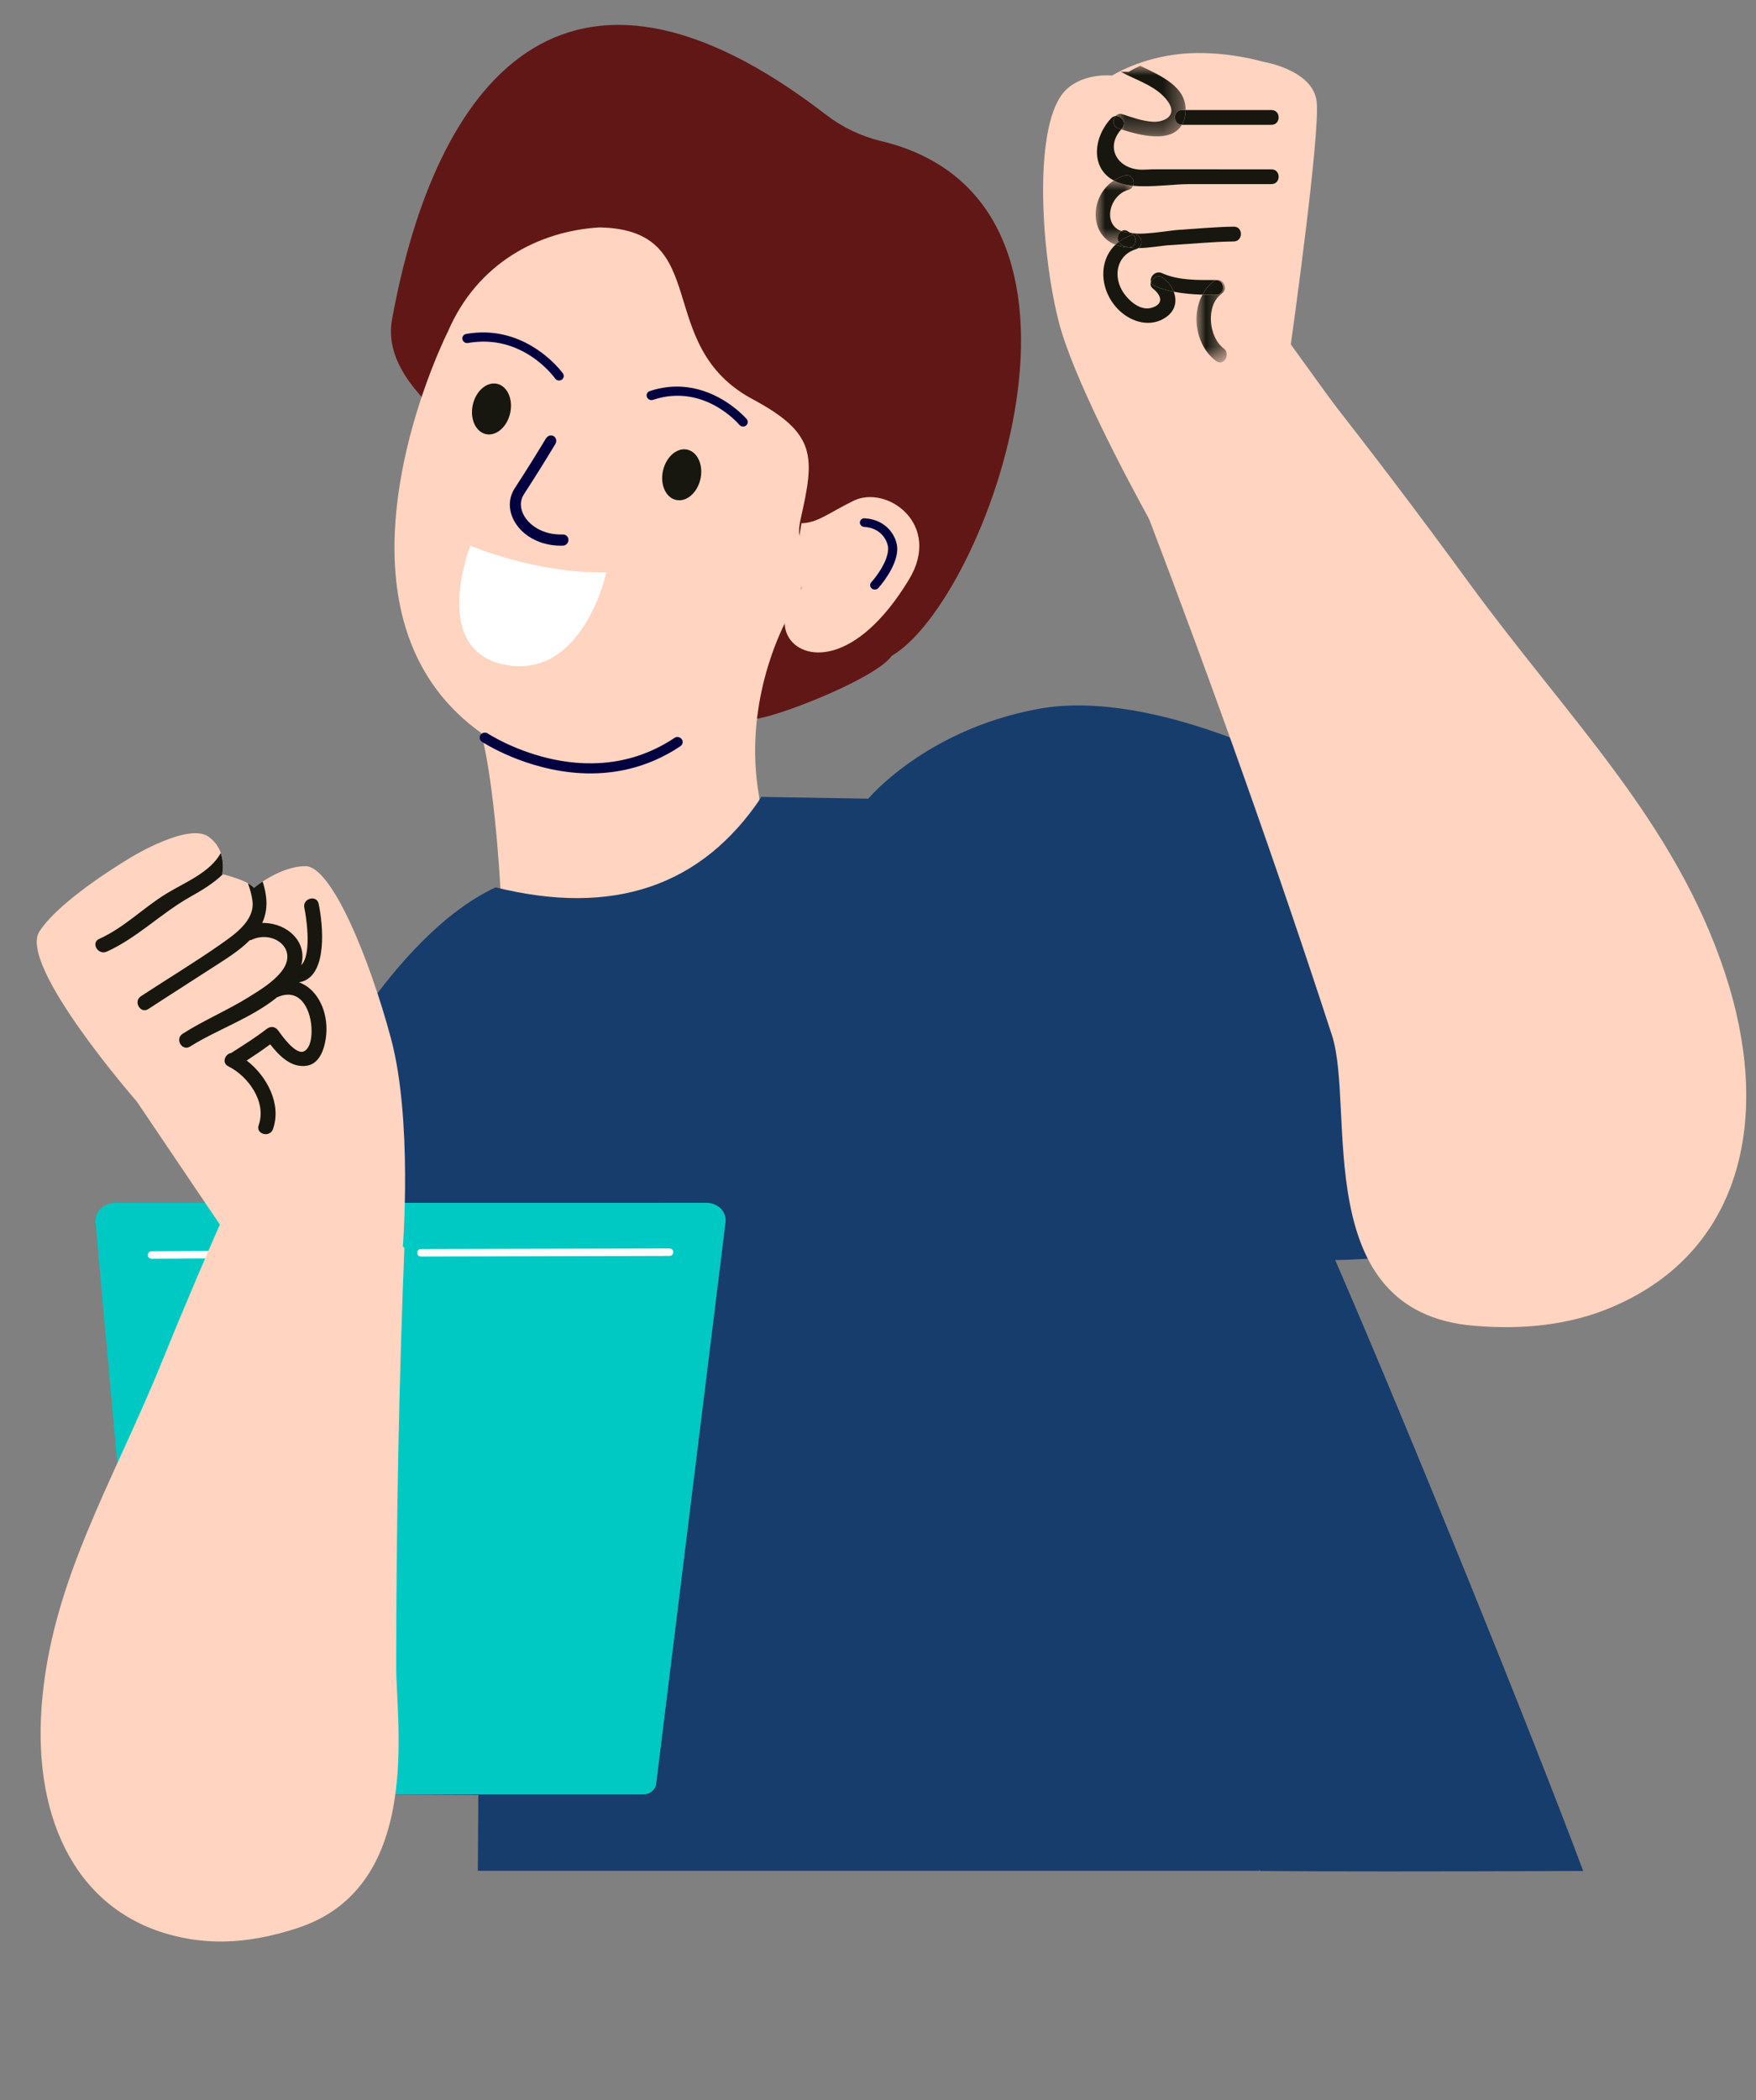 <svg xmlns="http://www.w3.org/2000/svg" xmlns:xlink="http://www.w3.org/1999/xlink" width="92" height="110" viewBox="0 0 92 110">
    <rect x="0" y="0" width="92" height="110" fill="#808080" stroke="none"/>
    <defs>
        <path id="w8w84vqlha" d="M0 0L92 0 92 110 0 110z"/>
        <path id="actijyryhc" d="M0 0L3.673 0 3.673 3.699 0 3.699z"/>
        <path id="knq9hf7eke" d="M0 0L1.961 0 1.961 3.364 0 3.364z"/>
        <path id="guampcz5mg" d="M0 0L1.587 0 1.587 4.327 0 4.327z"/>
        <path id="1i2ax8jbyi" d="M30.074 2.393c-1.468.002-2.938.005-4.408.01-2.338.004-4.678.01-7.018.016l-1.595.004c-.262 0-.262.392 0 .392l4.408-.01c2.338-.006 4.678-.01 7.017-.017l1.596-.004c.264 0 .264-.391.001-.391z"/>
    </defs>
    <g fill="none" fill-rule="evenodd">
        <g>
            <g>
                <g>
                    <g transform="translate(-40, -1050) translate(16, 612) translate(0, 74) translate(24, 364)">
                        <mask id="cvyegwsfyb" fill="#fff">
                            <use xlink:href="#w8w84vqlha"/>
                        </mask>
                        <g mask="url(#cvyegwsfyb)">
                            <g>
                                <path fill="#FFD4C0" d="M72.573 19.056S74.135 7.977 73.926 6.32c-.208-1.658-2.808-2.072-2.808-2.072s-2.082-.62-4.266-.414c-2.184.207-3.642 1.14-3.642 1.14s-1.444-.165-2.392.725c-1.769 1.656-1.353 8.387-.418 12.115.735 2.922 3.579 8.263 4.774 10.433l9.725-5.975-2.326-3.216z" transform="translate(-4.945, -1.015)"/>
                                <g>
                                    <g transform="translate(-4.945, -1.015) translate(62.349, 4.461) translate(1.039, 0)">
                                        <mask id="4d0jbn0kzd" fill="#fff">
                                            <use xlink:href="#actijyryhc"/>
                                        </mask>
                                        <path fill="#17170F" d="M2.76 1.89c.487.707-.176 1.07-.789 1.042-.545-.027-1.09-.225-1.602-.394-.161-.052-.286 0-.369.093.307-.037.607.366.332.658-.014.014-.018.026-.031.04.98.318 2.604.744 3.175-.24-.486-.017-.482-.772.014-.772h.183C3.697 1.102 2.413.537 1.293 0 .904.182.682.322.682.322S.513.306.267.314c.884.466 1.94.772 2.493 1.576" mask="url(#4d0jbn0kzd)"/>
                                    </g>
                                    <path fill="#17170F" d="M1.038 2.632c-.075.01-.15.038-.218.108-.967 1.023-1.085 2.63.133 3.27.167-.11.35-.202.56-.261.354-.103.556.272.448.535.952.092 2.083-.087 2.985-.087H9.21c.502 0 .502-.773 0-.773H3.436c-.307-.006-.616 0-.925.017C1.218 5.489.438 4.336 1.34 3.33c-.048-.016-.097-.03-.142-.046-.314-.103-.326-.465-.16-.652" transform="translate(-4.945, -1.015) translate(62.349, 4.461)"/>
                                    <path fill="#17170F" d="M1.038 2.632c-.165.187-.153.549.161.652l.141.046c.012-.014.016-.028.03-.042.275-.291-.024-.695-.332-.656M4.515 3.088c.005 0 .009.003.015.003h4.68c.502 0 .502-.774 0-.774H4.711c-.002.092-.006.184-.022.282-.034.194-.096.353-.174.489" transform="translate(-4.945, -1.015) translate(62.349, 4.461)"/>
                                    <path fill="#17170F" d="M4.515 3.088c.078-.136.14-.295.174-.489.016-.098.02-.19.022-.282H4.53c-.497 0-.501.755-.015.771" transform="translate(-4.945, -1.015) translate(62.349, 4.461)"/>
                                    <g transform="translate(-4.945, -1.015) translate(62.349, 4.461) translate(0, 6.009)">
                                        <mask id="poaiwshb3f" fill="#fff">
                                            <use xlink:href="#knq9hf7eke"/>
                                        </mask>
                                        <path fill="#17170F" d="M.953 0c-1.255.818-1.314 2.823.082 3.364.054-.05.106-.102.166-.146-.114-.205-.02-.465.151-.568C.361 2.31.692.78 1.72.485c.126-.037.203-.116.242-.211-.172-.017-.34-.04-.498-.077C1.27.15 1.105.079.953 0" mask="url(#poaiwshb3f)"/>
                                    </g>
                                    <path fill="#17170F" d="M1.512 5.748c-.209.06-.393.153-.559.261.152.08.316.15.51.197.157.037.326.06.498.077.108-.262-.095-.637-.45-.535M1.978 8.85c.406-.065.58.497.256.7.588-.007 1.262-.134 1.62-.154 1.126-.063 2.253-.181 3.38-.196.501-.006.501-.781 0-.774-.963.013-1.926.108-2.887.167-.506.03-2.278.368-2.639.093-.13-.099-.254-.087-.355-.027.108.039.223.073.366.078.113.004.198.05.26.113" transform="translate(-4.945, -1.015) translate(62.349, 4.461)"/>
                                    <path fill="#17170F" d="M1.201 9.227c.206-.155.438-.289.727-.373.018-.005.033-.001.05-.004-.061-.063-.146-.109-.26-.113-.142-.005-.257-.04-.366-.078-.17.103-.265.363-.15.568M1.732 9.509l-.013.002c-.26-.01-.485-.06-.684-.138-.932.88-.816 2.468.201 3.442.658.63 1.666.91 2.46.346.499-.354.573-.868.392-1.328-.345-.069-.684-.159-1.005-.304-.108-.05-.165-.126-.188-.209-.042.118-.024.25.11.355.453.356.572.812-.076 1.001-.572.167-1.143-.326-1.446-.752-.604-.847-.41-2.016.651-2.323.04-.012.069-.032.1-.052-.182.002-.35-.013-.502-.04" transform="translate(-4.945, -1.015) translate(62.349, 4.461)"/>
                                    <path fill="#17170F" d="M1.732 9.509c-.164-.03-.312-.075-.417-.155-.05-.037-.087-.08-.114-.127-.06.044-.112.096-.166.146.2.077.425.128.684.138l.013-.002M1.978 8.85c.211.215.13.66-.246.659.152.027.32.042.502.04.325-.202.15-.764-.256-.699" transform="translate(-4.945, -1.015) translate(62.349, 4.461)"/>
                                    <path fill="#17170F" d="M1.732 9.509c.375.002.457-.444.246-.659-.018.003-.031 0-.05.004-.288.084-.521.219-.727.373.027.046.064.09.114.127.105.08.253.125.417.155M3.555 11.129c.242.19.43.438.533.704.495.099 1.004.141 1.51.155.15-.273.34-.523.607-.713.038-.026.074-.038.11-.048-.007-.001-.01-.005-.018-.005-.918 0-1.97.027-2.82-.36-.345-.158-.653.19-.582.458.083-.226.404-.393.66-.191" transform="translate(-4.945, -1.015) translate(62.349, 4.461)"/>
                                    <path fill="#17170F" d="M3.084 11.529c.32.145.66.235 1.004.304-.104-.266-.29-.514-.533-.704-.256-.201-.577-.034-.66.191.024.083.08.16.189.209" transform="translate(-4.945, -1.015) translate(62.349, 4.461)"/>
                                    <g transform="translate(-4.945, -1.015) translate(62.349, 4.461) translate(5.281, 11.212)">
                                        <mask id="0umobti2hh" fill="#fff">
                                            <use xlink:href="#guampcz5mg"/>
                                        </mask>
                                        <path fill="#17170F" d="M1.016.785C.786.785.55.782.316.777-.296 1.88.001 3.49 1.028 4.252c.402.3.79-.373.392-.668C.631 2.998.478 1.329 1.317.731c.365-.26.08-.831-.282-.716.48.021.475.77-.02.77" mask="url(#0umobti2hh)"/>
                                    </g>
                                    <path fill="#17170F" d="M5.597 11.989c.235.004.47.007.7.007.495 0 .499-.748.019-.77-.036.011-.074.023-.112.05-.265.19-.457.44-.607.713" transform="translate(-4.945, -1.015) translate(62.349, 4.461)"/>
                                </g>
                                <g>
                                    <g>
                                        <path fill="#030241" d="M14.108 38.414c1.717 0 3.63-.426 5.444-1.746.126-.092.15-.264.052-.384-.1-.12-.282-.141-.408-.048-4.772 3.474-10.338.324-10.393.292-.138-.08-.316-.04-.4.09-.084.128-.042.295.095.375.038.023 2.5 1.421 5.61 1.421" transform="translate(-4.945, -1.015) translate(16.025, 0) translate(22.975, 30.515) rotate(15) translate(-22.975, -30.515) translate(6.469, 3.346)"/>
                                        <path fill="#621717" d="M22.47 2.677c-1.08.03-2.153-.175-3.14-.586C3.298-4.589-.885 5.79.148 18.344c.287 3.5 5.64 5.586 14.903 7.576 6.678 1.434 6.371 8.92 9.081 7.618 1.342-.644 5.381-3.647 5.866-4.965 4.048-4.082 6.043-26.258-7.528-25.896z" transform="translate(-4.945, -1.015) translate(16.025, 0) translate(22.975, 30.515) rotate(15) translate(-22.975, -30.515) translate(6.469, 3.346)"/>
                                        <path fill="#FFD4C0" d="M27.345 53.267c1.348.014 3.318-3.532 2.653-7.19-1.016-.242-2.38-1.142-3.915-1.4-1.31-.218-.622-6.617-.88-7.161-2.106-4.453-1.088-8.825-1.12-8.847l1.09-4.975c-.794.813-1.583.693-1.642-.787-.133-3.368-.335-4.556-4.049-5.425-5.86-1.37-4.24-8.067-10.08-6.618-3 .993-5.705 3.432-6.266 7.34 0 0-.606 2.909-.485 6.543.048 1.381.198 2.867.526 4.34.832 3.723 2.802 7.355 7.088 8.96 2.19 3.859 5.76 15.452 5.065 16.152-.61.61 5.197-.998 12.015-.932z" transform="translate(-4.945, -1.015) translate(16.025, 0) translate(22.975, 30.515) rotate(15) translate(-22.975, -30.515) translate(6.469, 3.346)"/>
                                        <path fill="#030241" d="M15.646 38.768c1.615 0 3.415-.41 5.12-1.683.119-.09.142-.254.049-.37-.094-.116-.265-.136-.384-.047-4.488 3.349-9.722.313-9.775.282-.13-.077-.297-.038-.376.086-.079.124-.04.285.09.362.036.022 2.352 1.37 5.276 1.37" transform="translate(-4.945, -1.015) translate(16.025, 0) translate(22.975, 30.515) rotate(15) translate(-22.975, -30.515) translate(6.469, 3.346) translate(15.556, 37.69) rotate(-12) translate(-15.556, -37.69)"/>
                                        <path fill="#030241" d="M16.6 17.72c1.602-.003 2.826.834 2.845.846.11.078.137.228.055.336-.08.108-.235.132-.348.055-.096-.068-2.394-1.625-4.71-.093-.113.074-.27.047-.346-.063-.08-.11-.05-.26.063-.336.838-.553 1.682-.743 2.44-.745M7.543 17.778c1.19.323 1.966.955 1.98.967.105.086.117.239.026.34-.089.1-.247.11-.35.025-.093-.076-2.272-1.836-4.889-.614-.122.058-.272.009-.332-.113-.06-.119-.009-.263.116-.32 1.294-.605 2.503-.543 3.45-.285" transform="translate(-4.945, -1.015) translate(16.025, 0) translate(22.975, 30.515) rotate(15) translate(-22.975, -30.515) translate(6.469, 3.346)"/>
                                        <path fill="#FFD4C0" d="M25.948 21.26c-1.099.966-1.524 1.603-2.318 1.834l.51 5.295c.064.219.174.415.32.577 1.026 1.14 3.874.67 5.372-4.478.948-3.253-2.408-4.526-3.884-3.228" transform="translate(-4.945, -1.015) translate(16.025, 0) translate(22.975, 30.515) rotate(15) translate(-22.975, -30.515) translate(6.469, 3.346)"/>
                                        <path fill="#030241" d="M28.392 25.338c.026-.052.666-1.296.44-2.221-.15-.604-.913-1.38-2.078-1.129-.13.029-.21.15-.18.271.03.122.158.198.287.17.878-.19 1.412.42 1.503.789.188.77-.397 1.91-.403 1.921-.058.111-.009.247.11.301.028.013.058.022.086.023.094.007.19-.04.235-.125z" transform="translate(-4.945, -1.015) translate(16.025, 0) translate(22.975, 30.515) rotate(15) translate(-22.975, -30.515) translate(6.469, 3.346)"/>
                                    </g>
                                    <path fill="#030241" d="M17.988 29.42c-.631-.043-1.208-.285-1.615-.702-.453-.467-.612-1.065-.435-1.643.332-1.081.618-2.096.85-2.954.133-.423.68-.247.546.176-.232.86-.517 1.87-.848 2.95-.112.36-.004.744.296 1.051.388.398 1.21.744 2.248.406.15-.049.311.037.358.192.047.156-.04.322-.191.37-.404.132-.816.18-1.209.155" transform="translate(-4.945, -1.015) translate(16.025, 0) translate(17.634, 26.653) rotate(16) translate(-17.634, -26.653)"/>
                                    <path fill="#17170F" d="M23.65 25.69c-.153.728.163 1.407.708 1.515.545.108 1.11-.393 1.264-1.123.152-.73-.166-1.409-.708-1.519-.544-.109-1.108.396-1.263 1.126M13.686 22.24c-.152.725.162 1.408.707 1.517.542.106 1.108-.396 1.26-1.125.155-.727-.163-1.408-.705-1.517-.543-.108-1.108.392-1.262 1.125" transform="translate(-4.945, -1.015) translate(16.025, 0)"/>
                                    <path fill="#FFF" d="M13.451 29.71s3.497 1.357 7.173 1.148c0 0-1.002 5.61-5.077 5.033-4.077-.58-2.096-6.182-2.096-6.182" transform="translate(-4.945, -1.015) translate(16.025, 0) translate(16.797, 32.821) rotate(2) translate(-16.797, -32.821)"/>
                                </g>
                                <path fill="#17170F" d="M46.896 31.922l.043-.164c.006.003.013.004.018.005-.04.103-.06.16-.06.16" transform="translate(-4.945, -1.015)"/>
                                <path fill="#173D6D" d="M30.124 50.314l.788-2.82c6.148 1.523 10.784-.044 13.907-4.703 5.086 1.44 9.925 5.351 14.518 11.737l11.595 44.477H29.98l.081-12.948-.669-21.52.732-14.223z" transform="translate(-4.945, -1.015)"/>
                                <path fill="#173D6D" d="M30.912 47.493s3.43 8.959 4.31 29.368c.308 7.107-1.073 13.166-4.143 18.176-3.76-.022-6.847-.032-9.258-.032 0 0-2.001 6-14.126 1.175 3.835-5.41 8.528-15.215 14.078-29.413l-.44-8.34s4.14-8.4 9.58-10.934zM73.722 41.593s-8.214-4.583-14.385-3.446c-5.898 1.088-8.9 4.701-8.9 4.701l-5.637-.092s6.518 12.818 9.605 28.618c1.51 7.731 7.034 16.945 16.573 27.641 3.334.03 8.972.03 16.913 0-2.682-7.19-9.132-23.096-12.992-32 2.642 0 11.76-1.084 16.852-.877" transform="translate(-4.945, -1.015)"/>
                                <g transform="translate(-4.945, -1.015) translate(9.945, 64.015)">
                                    <path fill="#00C8C3" d="M28.712 30.992c.339 0 .627-.243.668-.563l3.63-29.387C33.092.488 32.624 0 32.011 0L1.036.005C.432.005-.046.478.004 1.025L2.66 30.416c.024.326.307.577.65.577l25.401-.001z"/>
                                    <use fill="#FFF" xlink:href="#1i2ax8jbyi"/>
                                    <path fill="#FFF" d="M11.226 2.496c-2.415.011-4.83.025-7.245.037-.346.004-.691.005-1.037.006-.263.002-.263.396 0 .393 2.416-.013 4.83-.025 7.244-.039l1.038-.005c.261-.002.261-.392.001-.392h-.001z"/>
                                </g>
                                <path fill="#FFD4C0" d="M16.583 65.334l-4.474-6.626s-6.243-7.146-5.099-8.906c1.146-1.76 4.89-3.935 4.89-3.935s2.915-1.76 3.956-1.035c1.039.726.727 1.968.727 1.968s1.352.31 1.665.723c0 0 1.352-1.139 2.704-1.139 1.354 0 3.33 4.764 4.473 9.01 1.146 4.246.625 10.976.625 10.976" transform="translate(-4.945, -1.015)"/>
                                <path fill="#17170F" d="M18.706 47.191c.211.658.292 1.31.058 1.969l-.08.197.14.002c1.156.045 2.158.929 1.936 2.07l-.034.143.09-.11c.439-.667.177-2.417.073-2.903-.103-.487.647-.694.75-.206.236 1.11.473 3.692-.882 4.082l-.146.032.148.061c.87.407 1.373 1.513 1.28 2.653-.05.603-.275 1.533-1.007 1.653-.817.136-1.45-.503-1.93-1.118-.402.295-.814.576-1.232.848 1.073.825 1.837 2.297 1.376 3.593-.166.468-.917.266-.749-.206.428-1.204-.532-2.556-1.59-3.084-.365-.182-.17-.649.155-.701l-.051.032.01-.006c.014-.008.027-.016.041-.027l.076-.005c-.026 0-.051.001-.076.005.625-.398 1.262-.798 1.848-1.25.21-.164.45-.142.609.076.173.236.935 1.337 1.374 1.08.326-.195.376-.726.376-1.06-.001-.992-.509-2.216-1.65-1.82l-.135.052-.02.004-.078.023.078-.022c-1.325 1.087-3.2 1.72-4.558 2.583-.423.27-.813-.4-.392-.669 1.116-.711 2.346-1.225 3.47-1.924.605-.378 1.269-.778 1.715-1.346.909-1.162-.427-2.182-1.568-1.653l-.052.017-.053.01c-.59.598-1.393 1.068-2.062 1.505-1.078.702-2.168 1.387-3.243 2.093-.418.277-.809-.395-.392-.668 1.374-.903 2.79-1.753 4.137-2.695.734-.514 1.843-1.251 1.706-2.305-.041-.318-.13-.618-.238-.914.133.075.248.155.314.241 0 0 .177-.145.458-.332zm-2.195-1.496c.2.572.072 1.105.072 1.105l.035.008c-.492.48-1.116.852-1.731 1.197-1.514.856-2.759 2.138-4.35 2.856-.453.204-.85-.463-.393-.668 1.322-.597 2.316-1.638 3.538-2.383.963-.585 2.268-1.092 2.83-2.115z" transform="translate(-4.945, -1.015)"/>
                                <path fill="#FFD4C0" d="M54.838 36.094s5.352 4.369 12.637 9.681c7.241 5.283 12.605 10.88 20.595 13.51 7.268 2.391 14.014.974 17.081-5.124.7-1.387 1.708-3.89 1.353-8.055-.736-8.673-11.398-6.182-15.22-7.427-8.82-2.874-17.979-6.122-27.475-9.744l-8.97 7.159z" transform="translate(-4.945, -1.015) translate(80.708, 44.66) scale(-1, 1) rotate(-270) translate(-80.708, -44.66)"/>
                                <path fill="#FFD4C0" d="M-3.168 75.612s4.189 3.415 9.89 7.568c5.667 4.129 9.863 8.505 16.119 10.558 5.69 1.865 10.975.75 13.383-4.027.55-1.086 1.341-3.047 1.067-6.307-.569-6.788-9.16-7.499-11.972-8.2-7.344-1.831-14.423-3.743-21.238-5.735l-7.249 6.143z" transform="translate(-4.945, -1.015) translate(17.09, 82.031) rotate(-284) translate(-17.09, -82.031)"/>
                            </g>
                        </g>
                    </g>
                </g>
            </g>
        </g>
    </g>
</svg>

